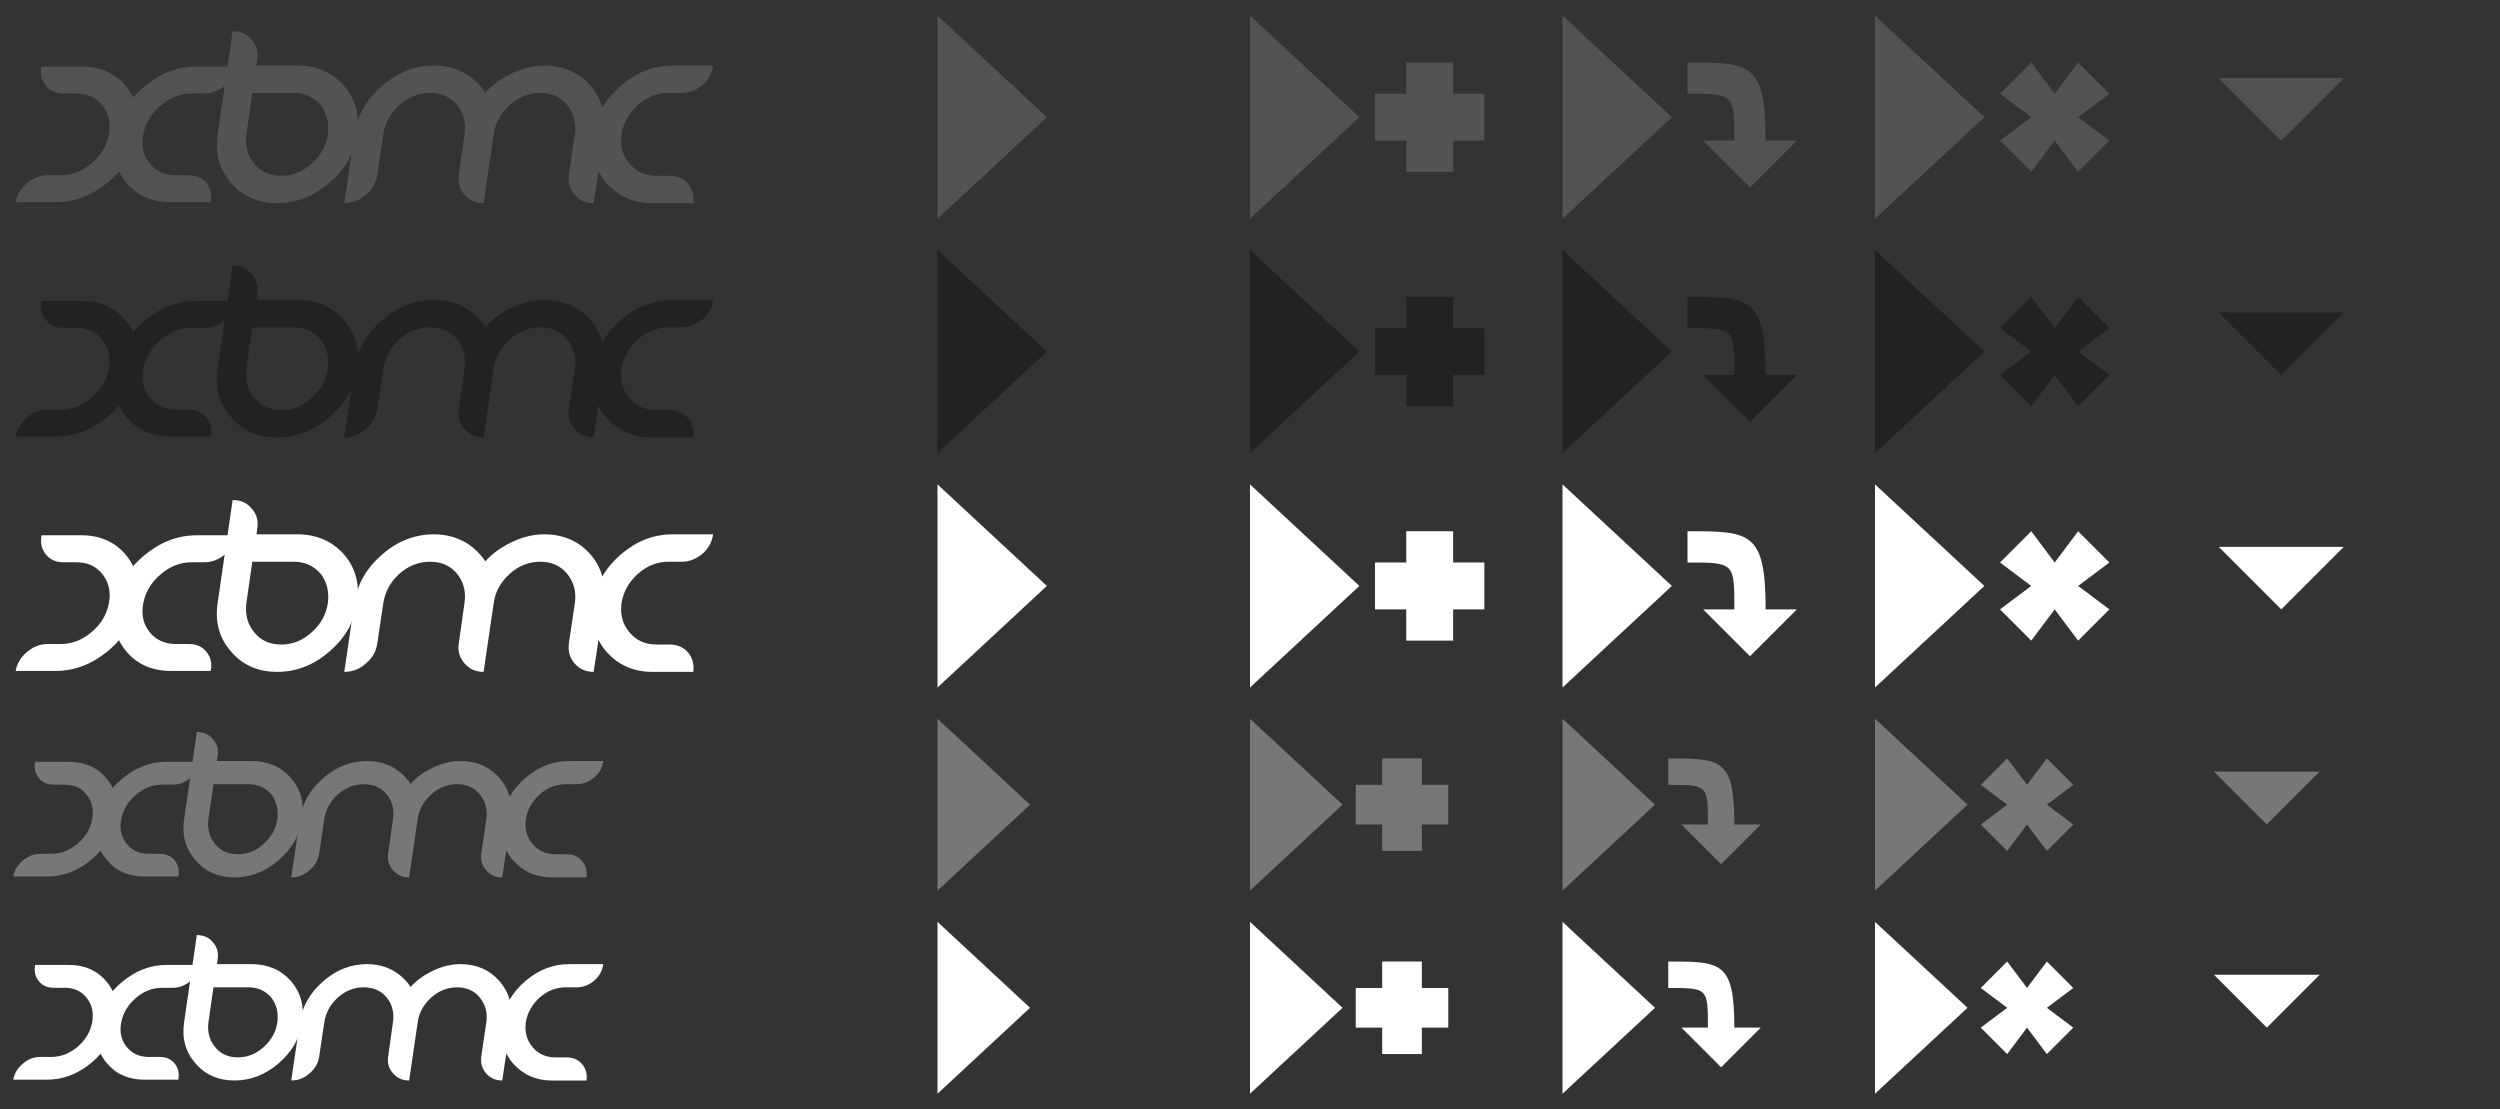 <?xml version="1.0" encoding="UTF-8" standalone="no"?>
<svg
  xmlns="http://www.w3.org/2000/svg"
  xmlns:xlink="http://www.w3.org/1999/xlink"
  version="1.1"
  width="160"
  height="71">
  <rect width="100%" height="100%" fill="#333333" stroke="none"/>
  <defs>
    <g
      id="xbmc">
      <path
        d="m 14.889,1 -0.328,2.258 -1.977,0 c -1.201,0 -2.314,0.426 -3.337,1.275 C 8.978,4.756 8.737,4.988 8.523,5.235 8.402,4.988 8.253,4.756 8.07,4.533 7.37,3.684 6.414,3.258 5.213,3.258 l -2.554,0 c -0.091,0.477 0,0.883 0.27,1.219 0.272,0.337 0.644,0.508 1.123,0.508 l 0.836,0 c 0.716,0 1.275,0.256 1.678,0.773 C 6.969,6.276 7.105,6.896 6.969,7.611 6.833,8.329 6.468,8.94 5.868,9.45 5.268,9.958 4.604,10.217 3.891,10.217 l -0.836,0 c -0.479,0 -0.916,0.165 -1.317,0.501 C 1.337,11.055 1.089,11.458 1,11.938 l 2.563,0 c 1.201,0 2.307,-0.419 3.33,-1.262 0.267,-0.221 0.51,-0.457 0.722,-0.704 0.12,0.247 0.276,0.484 0.461,0.704 0.7,0.843 1.647,1.262 2.849,1.262 l 2.563,0 c 0.091,-0.479 0,-0.883 -0.272,-1.219 -0.272,-0.337 -0.651,-0.501 -1.128,-0.501 l -0.829,0 C 10.542,10.217 9.981,9.958 9.575,9.45 9.167,8.94 9.031,8.329 9.169,7.611 9.305,6.896 9.675,6.276 10.277,5.759 10.879,5.242 11.541,4.985 12.256,4.985 l 0.836,0 c 0.466,0 0.894,-0.167 1.288,-0.488 L 13.928,7.591 C 13.748,8.812 14.033,9.847 14.791,10.703 15.531,11.572 16.527,12 17.731,12 c 1.226,0 2.34,-0.428 3.343,-1.297 1.003,-0.856 1.605,-1.89 1.783,-3.112 C 23.036,6.367 22.746,5.333 22.01,4.477 21.252,3.628 20.249,3.196 19.023,3.196 l -2.608,0 0.045,-0.341 C 16.549,2.351 16.438,1.909 16.104,1.544 15.814,1.178 15.397,1 14.889,1 z m 1.259,3.95 2.63,0 c 0.713,0 1.293,0.25 1.739,0.767 0.401,0.515 0.557,1.15 0.468,1.875 -0.111,0.724 -0.446,1.344 -1.025,1.866 -0.58,0.526 -1.226,0.793 -1.961,0.793 -0.736,0 -1.315,-0.267 -1.739,-0.793 C 15.836,8.935 15.68,8.316 15.769,7.591 l 0.379,-2.641 z" />
      <path
        d="m 27.783,3.196 c -1.226,0 -2.34,0.43 -3.321,1.288 -1.003,0.872 -1.605,1.903 -1.783,3.127 L 22.033,12 c 0.513,0 0.981,-0.172 1.382,-0.537 0.424,-0.359 0.669,-0.793 0.736,-1.308 l 0.379,-2.543 c 0.111,-0.731 0.446,-1.357 1.025,-1.888 0.58,-0.517 1.248,-0.773 1.962,-0.773 0.736,0 1.315,0.256 1.739,0.773 0.423,0.53 0.58,1.157 0.468,1.888 l -0.357,2.543 c -0.089,0.506 0.045,0.929 0.357,1.295 0.312,0.363 0.713,0.551 1.226,0.551 l 0.646,-4.389 c 0.089,-0.731 0.446,-1.357 1.025,-1.888 0.58,-0.517 1.226,-0.773 1.962,-0.773 0.713,0 1.293,0.256 1.716,0.773 0.423,0.53 0.602,1.157 0.49,1.888 l -0.379,2.543 c -0.067,0.506 0.045,0.929 0.357,1.295 0.312,0.363 0.713,0.551 1.226,0.551 l 0.312,-2.055 c 0.134,0.27 0.29,0.526 0.513,0.767 0.758,0.858 1.739,1.288 2.942,1.288 l 2.608,0 c 0.067,-0.484 -0.045,-0.898 -0.334,-1.242 -0.29,-0.339 -0.691,-0.508 -1.159,-0.508 l -0.847,0 c -0.736,0 -1.315,-0.263 -1.739,-0.78 -0.446,-0.515 -0.602,-1.135 -0.513,-1.859 0.111,-0.731 0.468,-1.357 1.048,-1.888 0.58,-0.517 1.248,-0.773 1.962,-0.773 l 0.847,0 c 0.49,0 0.936,-0.18 1.337,-0.521 0.379,-0.341 0.602,-0.745 0.669,-1.233 l -2.586,0 c -1.226,0 -2.318,0.43 -3.321,1.288 -0.49,0.428 -0.892,0.896 -1.181,1.407 -0.134,-0.513 -0.401,-0.983 -0.758,-1.407 -0.758,-0.858 -1.739,-1.288 -2.965,-1.288 -0.669,0 -1.337,0.158 -2.006,0.466 -0.669,0.308 -1.271,0.72 -1.761,1.262 -0.357,-0.542 -0.825,-0.967 -1.382,-1.275 -0.58,-0.299 -1.204,-0.453 -1.895,-0.453 z" />
    </g>
    <path
      id="play"
      d="M 0,13 0,0 7,6.5 z" />
    <path
      id="add"
      d="m 2,3 3,0 0,2 2,0 0,3 -2,0 0,2 -3,0 0,-2 -2,0 0,-3 2,0 z" />
    <path
      id="insert"
      d="m 0,3 c 4,0 5,0 5,5 l 2,0 -3,3 -3,-3 2,0 C 3,5 3,5 0,5 z" />
    <path
      id="replace"
      d="M 2,3 3.5,5 5,3 7,5 5,6.5 7,8 5,10 3.5,8 2,10 0,8 2,6.5 0,5 z" />
    <path
      id="arrow"
      d="m 2,4 8,0 -4,4 z" />

    <g
      id="play-add">
      <use
        x="0"
        xlink:href="#play" />
      <use
        x="8"
        xlink:href="#add" />
    </g>

    <g
      id="play-insert">
      <use
        x="0"
        xlink:href="#play" />
      <use
        x="8"
        xlink:href="#insert" />
    </g>

    <g
      id="play-replace">
      <use
        x="0"
        xlink:href="#play" />
      <use
        x="8"
        xlink:href="#replace" />
    </g>

    <g
      id="buttons">
      <use
        x="0"
        xlink:href="#xbmc" /> 
      <use
        x="60"
        xlink:href="#play" />
      <use
        x="80"
        xlink:href="#play-add" />
      <use
        x="100"
        xlink:href="#play-insert" />
      <use
        x="120"
        xlink:href="#play-replace" />
      <use
        x="140"
        xlink:href="#arrow" />
    </g>

    <g
      id="small-buttons"> 
        <use
          xlink:href="#xbmc" 
          transform="scale(0.846)" />
        <use
          xlink:href="#play"
          transform="matrix(0.846,0,0,0.846,60,0)" />
        <use
          xlink:href="#play-add"
          transform="matrix(0.846,0,0,0.846,80,0)" />
        <use
          xlink:href="#play-insert"
          transform="matrix(0.846,0,0,0.846,100,0)" />
        <use
          xlink:href="#play-replace"
          transform="matrix(0.846,0,0,0.846,120,0)" />
        <use
          xlink:href="#arrow"
          transform="matrix(0.846,0,0,0.846,140,0)" />
    </g>
  </defs>
  <use
    xlink:href="#buttons"
    y="1"
    style="fill: rgb(83,83,83)" />
  <use
    xlink:href="#buttons"
    y="16"
    style="fill: rgb(34,34,34)" />
  <use
    xlink:href="#buttons"
    y="31"
    style="fill: rgb(255,255,255)" />

  <use
    xlink:href="#small-buttons"
    y="46"
    style="fill: rgb(119,119,119)" />
  <use
    xlink:href="#small-buttons"
    y="59"
    style="fill: rgb(255,255,255)" />
</svg>
